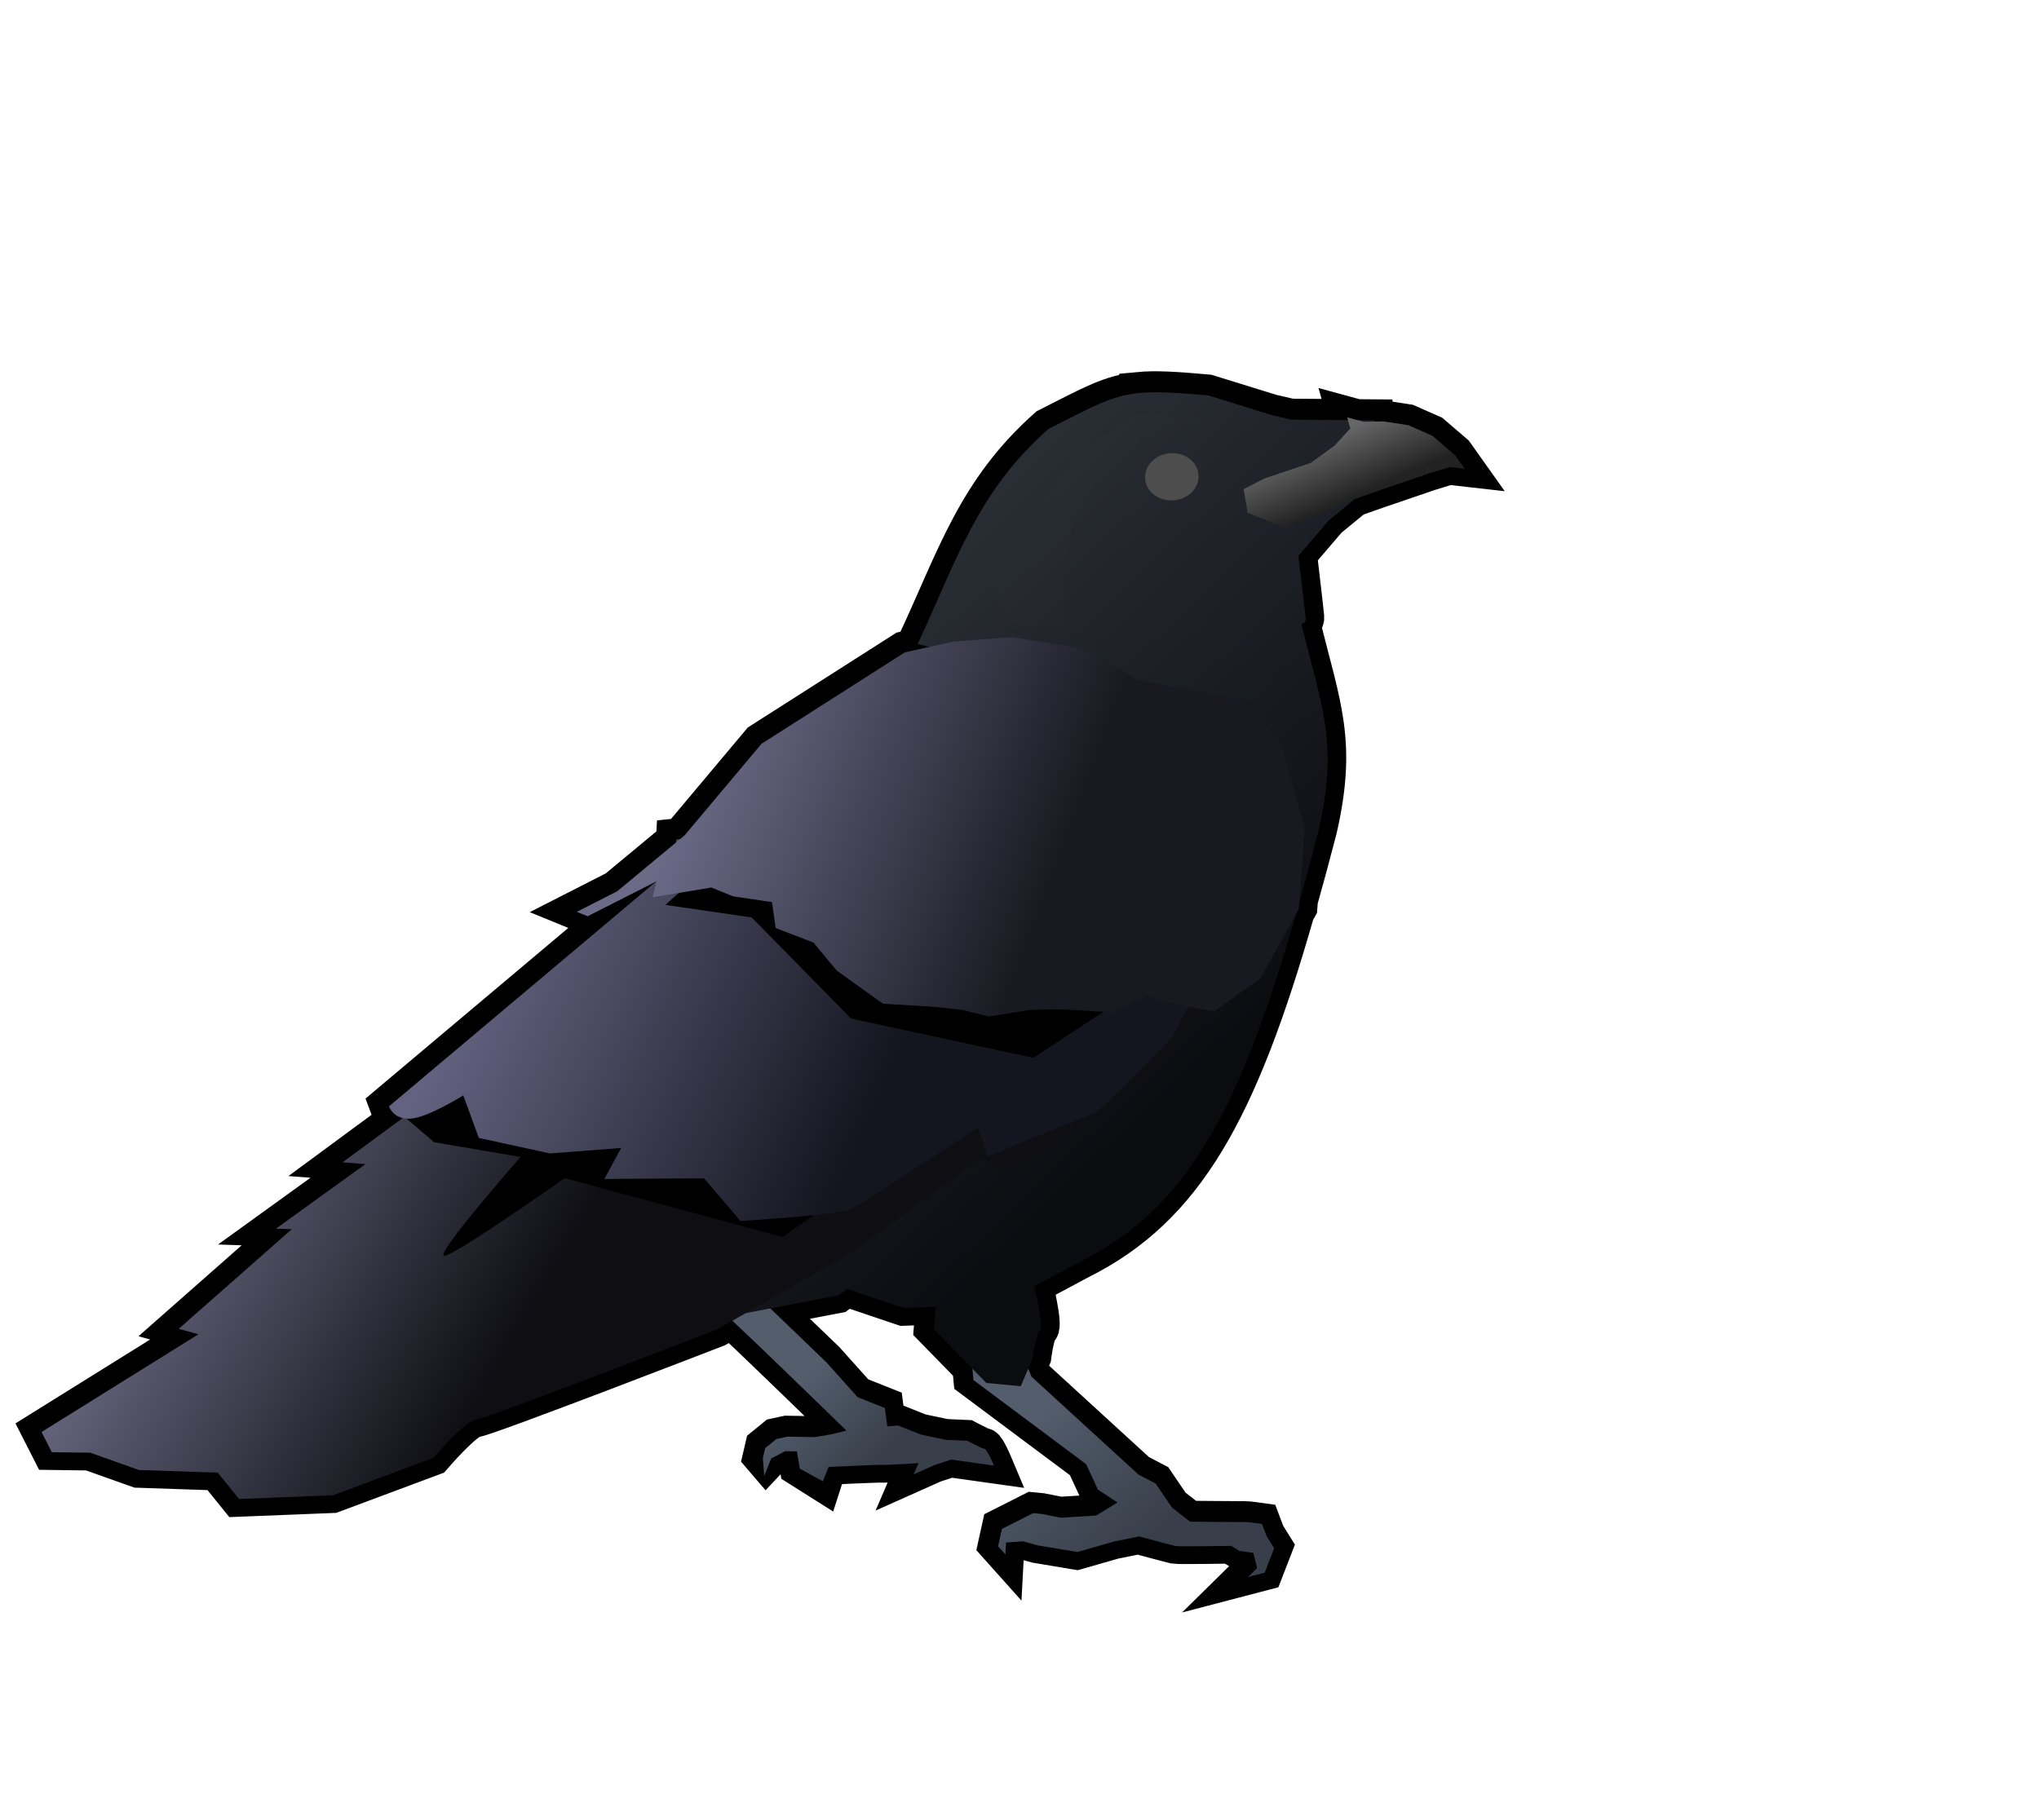 <?xml version="1.0" encoding="UTF-8" standalone="no"?>
<!-- Created with Inkscape (http://www.inkscape.org/) -->

<svg
   width="112mm"
   height="100mm"
   viewBox="0 0 112 100"
   version="1.1"
   id="svg1"
   inkscape:version="1.3.2 (091e20e, 2023-11-25)"
   sodipodi:docname="crow_closed.svg"
   xml:space="preserve"
   xmlns:inkscape="http://www.inkscape.org/namespaces/inkscape"
   xmlns:sodipodi="http://sodipodi.sourceforge.net/DTD/sodipodi-0.dtd"
   xmlns:xlink="http://www.w3.org/1999/xlink"
   xmlns="http://www.w3.org/2000/svg"
   xmlns:svg="http://www.w3.org/2000/svg"><sodipodi:namedview
     id="namedview1"
     pagecolor="#505050"
     bordercolor="#eeeeee"
     borderopacity="1"
     inkscape:showpageshadow="0"
     inkscape:pageopacity="0"
     inkscape:pagecheckerboard="0"
     inkscape:deskcolor="#505050"
     inkscape:document-units="mm"
     inkscape:zoom="14.799617"
     inkscape:cx="243.72253"
     inkscape:cy="99.293113"
     inkscape:window-width="1392"
     inkscape:window-height="1212"
     inkscape:window-x="0"
     inkscape:window-y="25"
     inkscape:window-maximized="0"
     inkscape:current-layer="layer1" /><defs
     id="defs1"><linearGradient
       id="linearGradient24"
       inkscape:collect="always"><stop
         style="stop-color:#535d6c;stop-opacity:1;"
         offset="0"
         id="stop24" /><stop
         style="stop-color:#383f4a;stop-opacity:1;"
         offset="1"
         id="stop25" /></linearGradient><linearGradient
       id="linearGradient22"
       inkscape:collect="always"><stop
         style="stop-color:#535d6c;stop-opacity:1;"
         offset="0"
         id="stop22" /><stop
         style="stop-color:#383f4a;stop-opacity:1;"
         offset="1"
         id="stop23" /></linearGradient><linearGradient
       id="linearGradient18"
       inkscape:collect="always"><stop
         style="stop-color:#0b0c10;stop-opacity:1;"
         offset="0"
         id="stop18" /><stop
         style="stop-color:#2a2f36;stop-opacity:1;"
         offset="1"
         id="stop19" /></linearGradient><linearGradient
       id="linearGradient15"
       inkscape:collect="always"><stop
         style="stop-color:#0e0e13;stop-opacity:1;"
         offset="0"
         id="stop15" /><stop
         style="stop-color:#62627a;stop-opacity:1;"
         offset="1"
         id="stop16" /></linearGradient><linearGradient
       id="linearGradient13"
       inkscape:collect="always"><stop
         style="stop-color:#15151f;stop-opacity:1;"
         offset="0"
         id="stop13" /><stop
         style="stop-color:#636381;stop-opacity:1;"
         offset="1"
         id="stop14" /></linearGradient><linearGradient
       id="linearGradient11"
       inkscape:collect="always"><stop
         style="stop-color:#191921;stop-opacity:1;"
         offset="0"
         id="stop11" /><stop
         style="stop-color:#6b6b88;stop-opacity:1;"
         offset="1"
         id="stop12" /></linearGradient><linearGradient
       id="linearGradient5"
       inkscape:collect="always"><stop
         style="stop-color:#676767;stop-opacity:1;"
         offset="0"
         id="stop5" /><stop
         style="stop-color:#222222;stop-opacity:1;"
         offset="1"
         id="stop6" /></linearGradient><linearGradient
       inkscape:collect="always"
       xlink:href="#linearGradient5"
       id="linearGradient6"
       x1="95.693"
       y1="119.819"
       x2="97.092"
       y2="123.87"
       gradientUnits="userSpaceOnUse"
       gradientTransform="matrix(0.847,-0.065,0.065,0.847,-14.022,-72.125)" /><linearGradient
       inkscape:collect="always"
       xlink:href="#linearGradient11"
       id="linearGradient12"
       x1="76.071"
       y1="142.364"
       x2="53.722"
       y2="132.05"
       gradientUnits="userSpaceOnUse"
       gradientTransform="matrix(0.847,-0.065,0.065,0.847,-14.022,-72.125)" /><linearGradient
       inkscape:collect="always"
       xlink:href="#linearGradient13"
       id="linearGradient14"
       x1="61.244"
       y1="160.63"
       x2="37.283"
       y2="147.737"
       gradientUnits="userSpaceOnUse"
       gradientTransform="matrix(0.847,-0.065,0.065,0.847,-14.022,-72.125)" /><linearGradient
       inkscape:collect="always"
       xlink:href="#linearGradient15"
       id="linearGradient16"
       x1="38.573"
       y1="171.912"
       x2="19.555"
       y2="158.696"
       gradientUnits="userSpaceOnUse"
       gradientTransform="matrix(0.847,-0.065,0.065,0.847,-14.022,-72.125)" /><linearGradient
       inkscape:collect="always"
       xlink:href="#linearGradient18"
       id="linearGradient19"
       x1="75.75"
       y1="62.483"
       x2="51.375"
       y2="32.398"
       gradientUnits="userSpaceOnUse"
       gradientTransform="matrix(0.847,-0.065,0.065,0.847,-4.389,13.85)" /><filter
       inkscape:collect="always"
       style="color-interpolation-filters:sRGB"
       id="filter21"
       x="-0.053"
       y="-0.153"
       width="1.105"
       height="1.306"><feGaussianBlur
         inkscape:collect="always"
         stdDeviation="0.789"
         id="feGaussianBlur21" /></filter><filter
       inkscape:collect="always"
       style="color-interpolation-filters:sRGB"
       id="filter22"
       x="-0.135"
       y="-0.304"
       width="1.271"
       height="1.609"><feGaussianBlur
         inkscape:collect="always"
         stdDeviation="1.884"
         id="feGaussianBlur22" /></filter><linearGradient
       inkscape:collect="always"
       xlink:href="#linearGradient22"
       id="linearGradient23"
       x1="66.596"
       y1="80.21"
       x2="72.752"
       y2="89.054"
       gradientUnits="userSpaceOnUse"
       gradientTransform="matrix(0.847,-0.065,0.065,0.847,-4.389,13.85)" /><linearGradient
       inkscape:collect="always"
       xlink:href="#linearGradient24"
       id="linearGradient25"
       x1="51.508"
       y1="76.915"
       x2="56.103"
       y2="82.291"
       gradientUnits="userSpaceOnUse"
       gradientTransform="matrix(0.847,-0.065,0.065,0.847,-4.389,13.85)" /><filter
       inkscape:collect="always"
       style="color-interpolation-filters:sRGB"
       id="filter25"
       x="-0.203"
       y="-0.225"
       width="1.407"
       height="1.45"><feGaussianBlur
         inkscape:collect="always"
         stdDeviation="1.245"
         id="feGaussianBlur25" /></filter></defs><g
     inkscape:label="Layer 1"
     inkscape:groupmode="layer"
     id="layer1"><path
       id="path10-6"
       style="fill:#000000;fill-opacity:1;stroke:#000000;stroke-width:2.123;stroke-opacity:1;paint-order:markers stroke fill"
       d="m 62.539,21.502 c -1.528,0.147 -2.503,0.717 -4.994,1.976 -3.901,3.457 -5.008,7.141 -7.18,11.811 l 0.633,0.165 -1.337,0.297 -7.875,5.024 -4.224,5.032 -0.247,0.205 -0.216,0.023 -0.009,0.164 -3.23,2.679 -2.218,1.131 0.595,0.243 3.761,-1.909 -14.676,12.354 c 0,0 0.175,0.497 0.76,0.638 l -3.309,2.439 1.256,0.096 -4.914,3.548 0.867,0.029 -6.207,5.472 1.08,0.302 -8.617,5.369 0.565,1.11 2.116,0.029 2.666,0.948 4.334,0.147 1.168,1.447 5.171,-0.206 5.509,-2.056 c 0,0 1.763,-2.057 2.336,-2.101 0.573,-0.044 13.259,-4.958 13.259,-4.958 l 0.826,-0.473 c 2.143,2.013 6.258,6.032 6.258,6.032 l -0.806,0.204 -0.923,0.156 -1.503,-0.026 -0.613,0.132 -0.613,0.5 -0.128,0.548 0.227,0.265 0.228,-0.243 0.762,-0.399 0.652,0.007 0.158,0.951 1.288,0.813 0.291,-0.906 c 0,0 2.823,-0.132 2.937,-0.113 0.115,0.02 2.004,-0.097 2.004,-0.097 l -0.264,0.615 1.151,-0.514 0.912,-0.297 2.348,0.33 c 0,0 -0.381,-0.906 -0.524,-0.923 -0.143,-0.017 -0.94,-0.437 -0.94,-0.437 l -1.165,-0.052 -1.382,-0.29 -1.256,-0.498 -0.592,0.045 -0.134,-1.009 -1.49,-0.593 -1.735,-1.935 -3.062,-2.943 3.728,-0.714 0.49,-0.361 3.123,1.054 1.741,-0.069 -0.099,1.237 2.115,2.166 0.057,0.623 6.191,4.623 0.646,1.395 1.074,0.71 -1.163,0.713 -1.945,0.121 -1.036,-0.203 -0.485,-0.048 -1.718,0.868 -0.21,0.951 0.403,0.451 0.035,-0.654 0.929,-0.071 0.782,0.223 2.21,0.368 2.023,-0.581 1.367,-0.275 c 0,0 1.794,0.485 1.995,0.527 0.201,0.041 3.058,-0.009 3.058,-0.009 l 0.446,0.277 0.773,0.11 0.205,0.834 -0.5,0.492 0.917,-0.24 0.52,-1.343 -0.42,-0.676 -0.249,-0.661 c 0,0 -0.773,-0.11 -0.886,-0.102 -0.113,0.009 -3.061,-0.02 -3.061,-0.02 l -0.994,-0.773 -0.894,-1.319 -0.945,-0.494 -5.881,-5.383 -0.177,-0.437 0.246,-0.575 c 0,0 0.159,-1.306 0.401,-1.519 0.242,-0.213 -0.317,-2.434 -0.317,-2.434 l 2.548,-1.361 C 65.062,66.348 68.013,61.063 71.141,50.129 l 0.16,-0.289 0.029,-0.385 c 0.346,-1.232 0.694,-2.513 1.05,-3.889 1.101,-4.799 0.224,-6.696 -0.94,-11.381 0,0 0.257,-0.02 0.237,-0.277 -0.02,-0.257 -0.203,-1.796 -0.203,-1.796 l -0.193,-1.667 1.662,-1.94 1.436,-1.179 1.266,-0.445 2.843,-0.972 1.103,-0.336 0.823,0.093 -0.528,-0.744 -1.242,-1.065 -1.332,-0.588 -1.365,-0.209 -0.446,0.009 -0.005,-0.067 -0.964,-0.007 -0.578,-0.158 0.043,0.153 -3.097,-0.024 -1.054,-0.242 -3.513,-1.088 c -1.762,-0.159 -2.878,-0.224 -3.794,-0.136 z"
       sodipodi:nodetypes="scccccccccccccccccccccccccccccscccccccccccccccccccccccccccccccccccccccccccccccccccccccscccccccccscccccccscccccccsccccccccccccccccccccss" /><path
       style="fill:url(#linearGradient25);fill-opacity:1;stroke-width:2.123;paint-order:markers stroke fill"
       d="m 38.97,71.442 c 0.26,0.065 7.519,7.155 7.519,7.155 l -0.806,0.204 -0.923,0.156 -1.503,-0.026 -0.613,0.132 -0.613,0.5 -0.128,0.548 0.076,0.986 0.379,-0.964 0.763,-0.399 0.652,0.006 0.158,0.951 1.272,0.695 0.308,-0.788 c 0,0 2.823,-0.132 2.937,-0.113 0.115,0.02 2.004,-0.097 2.004,-0.097 l -0.264,0.615 1.15,-0.513 0.912,-0.297 2.348,0.329 c 0,0 -0.381,-0.905 -0.524,-0.923 -0.143,-0.017 -0.94,-0.438 -0.94,-0.438 l -1.165,-0.052 -1.382,-0.29 -1.256,-0.498 -0.591,0.045 L 48.603,77.358 47.112,76.764 45.377,74.83 40.82,70.45 Z"
       id="path10" /><path
       style="fill:url(#linearGradient23);fill-opacity:1;stroke-width:2.123;paint-order:markers stroke fill"
       d="m 53.299,73.966 0.171,1.856 6.191,4.623 0.645,1.395 1.074,0.711 -1.163,0.713 -1.945,0.121 -1.035,-0.204 -0.485,-0.048 -1.718,0.869 -0.21,0.951 0.403,0.451 0.035,-0.654 0.929,-0.071 0.782,0.223 2.21,0.368 2.023,-0.58 1.367,-0.275 c 0,0 1.794,0.485 1.995,0.526 0.201,0.041 3.059,-0.009 3.059,-0.009 l 0.446,0.277 0.773,0.11 0.206,0.834 -0.5,0.492 0.916,-0.24 0.52,-1.343 -0.42,-0.676 -0.249,-0.661 c 0,0 -0.773,-0.111 -0.886,-0.102 -0.113,0.009 -3.061,-0.02 -3.061,-0.02 L 64.377,82.83 63.482,81.511 62.538,81.017 56.657,75.634 55.257,72.172 Z"
       id="path11" /><path
       style="fill:url(#linearGradient19);fill-opacity:1;stroke-width:2.123;paint-order:markers stroke fill"
       d="M 75.54,23.093 70.943,23.058 69.889,22.816 66.376,21.727 c -4.698,-0.424 -4.803,-0.174 -8.788,1.84 -3.901,3.457 -5.008,7.141 -7.18,11.811 l 3.83,1 13.261,5.839 -15.805,18.297 -12.984,12.063 7.333,-1.405 0.49,-0.361 3.122,1.054 1.742,-0.069 -0.099,1.237 2.88,2.949 1.89,0.178 0.658,-1.539 c 0,0 0.158,-1.306 0.401,-1.519 0.242,-0.213 -0.317,-2.434 -0.317,-2.434 l 2.548,-1.361 c 6.496,-3.244 9.419,-9.559 13.064,-23.651 1.101,-4.799 0.224,-6.696 -0.94,-11.381 0,0 0.257,-0.02 0.238,-0.277 -0.02,-0.257 -0.203,-1.796 -0.203,-1.796 l -0.193,-1.668 1.663,-1.94 3.043,-2.499 -0.43,-2.232 z"
       id="path6"
       sodipodi:nodetypes="ccccccccccccccccccsccccscccccc" /><path
       style="opacity:0.065;fill:#ffffff;stroke-width:2.5;paint-order:markers stroke fill;filter:url(#filter25)"
       d="m 79.301,17.2 c 0,0 -2.982,-0.453 -3.246,-0.038 -0.264,0.415 -4.076,1.925 -4.114,2.302 -0.038,0.377 -5.925,7.661 -5.925,7.661 l 1.208,3.019 3.17,0.113 0.34,-3.246 0.793,-3.321 2.151,-3.095 c 0,0 1.925,-1.434 2.415,-1.736 0.491,-0.302 2.755,-1.208 2.755,-1.208 l 1.849,0.038 z"
       id="path25"
       transform="matrix(0.847,-0.065,0.065,0.847,-3.215,13.318)" /><ellipse
       style="fill:#4d4d4d;stroke-width:2.123;paint-order:markers stroke fill"
       id="path2"
       cx="62.17"
       cy="31.052"
       rx="1.47"
       ry="1.298"
       transform="rotate(-4.397)" /><path
       style="fill:url(#linearGradient16);fill-opacity:1;stroke-width:2.123;paint-order:markers stroke fill"
       d="m 23.906,60.109 -5.091,3.753 1.256,0.096 -4.914,3.548 0.867,0.029 -6.207,5.472 1.08,0.301 -8.616,5.369 0.566,1.109 2.115,0.029 2.666,0.948 4.334,0.147 1.168,1.447 5.171,-0.206 5.509,-2.057 c 0,0 1.763,-2.057 2.336,-2.101 0.573,-0.044 13.259,-4.958 13.259,-4.958 l 7.36,-4.216 7.184,-5.259 1.116,0.779 2.674,-1.454 4.025,-2.615 2.16,-1.895 1.124,-1.623 4.892,-5.083 -12.48,-3.651 -7.728,1.939 z"
       id="path9" /><path
       style="fill:url(#linearGradient6);fill-opacity:1;stroke-width:2.123;paint-order:markers stroke fill"
       d="m 73.998,22.928 0.173,0.614 -0.868,0.945 -1.307,0.947 -2.538,0.854 -1.147,0.59 0.225,1.3 2.07,0.813 3.373,-1.42 1.71,-0.602 2.843,-0.971 1.103,-0.336 0.823,0.094 -0.528,-0.744 -1.243,-1.065 -1.331,-0.588 -1.365,-0.209 -1.096,0.022 z"
       id="path5" /><path
       style="mix-blend-mode:normal;fill:#000000;stroke-width:2.5;paint-order:markers stroke fill;filter:url(#filter21)"
       d="m 31.021,55.928 -5.637,2.612 1.925,1.925 5.5,1.375 c 0,0 -5.985,5.862 -5.435,5.999 0.55,0.137 8.178,-4.412 8.178,-4.412 l 13.756,4.874 12.099,-7.15 z"
       id="path21"
       sodipodi:nodetypes="ccccscccc"
       transform="matrix(0.847,-0.065,0.065,0.847,-3.215,13.318)" /><path
       style="fill:url(#linearGradient14);fill-opacity:1;stroke-width:2.123;paint-order:markers stroke fill"
       d="M 37.062,47.571 21.364,60.785 c 0,0 0.25,0.749 1.205,0.676 0.955,-0.073 2.879,-1.278 2.879,-1.278 l 0.852,2.336 3.908,0.852 3.915,-0.301 -0.926,1.704 5.472,-0.037 2.005,2.343 c 0,0 5.45,-0.323 6.097,-0.661 0.646,-0.338 6.956,-4.473 6.956,-4.473 l 0.507,1.594 c 0,0 5.494,-2.248 5.869,-2.372 0.375,-0.125 4.29,-4.172 4.29,-4.172 l 3.093,-6.001 c 0,0 -3.041,-4.569 -3.922,-4.789 -0.881,-0.22 -12.891,-1.506 -12.891,-1.506 l -13.53,1.425 z"
       id="path8" /><path
       style="mix-blend-mode:normal;fill:#000000;stroke-width:2.5;paint-order:markers stroke fill;filter:url(#filter22)"
       d="m 47.52,43.141 -4.125,3.162 5.5,1.237 5.912,7.012 11.549,3.437 10.449,-5.775 -18.011,-5.225 z"
       id="path22"
       transform="matrix(0.847,-0.065,0.065,0.847,-3.215,13.318)" /><path
       style="fill:url(#linearGradient12);fill-opacity:1;stroke-width:2.123;paint-order:markers stroke fill"
       d="m 68.442,38.434 -4.187,-0.735 -1.756,-0.345 -2.916,-1.697 -3.989,-0.654 -3.247,0.25 -2.644,0.588 -7.875,5.024 -4.224,5.032 -3.702,3.07 -2.218,1.131 0.595,0.242 3.79,-1.924 -0.22,0.881 3.225,-0.536 1.19,0.485 2.138,0.316 0.206,1.425 2.079,0.801 1.271,1.535 2.541,1.822 2.799,0.169 1.55,0.169 1.469,0.367 2.277,-0.367 1.631,-0.029 2.894,0.162 0.926,-0.455 0.926,-0.455 1.572,0.455 2.145,0.411 2.549,-1.829 2.108,-3.812 0.331,-4.444 -1.322,-4.701 z"
       id="path7" /></g></svg>
